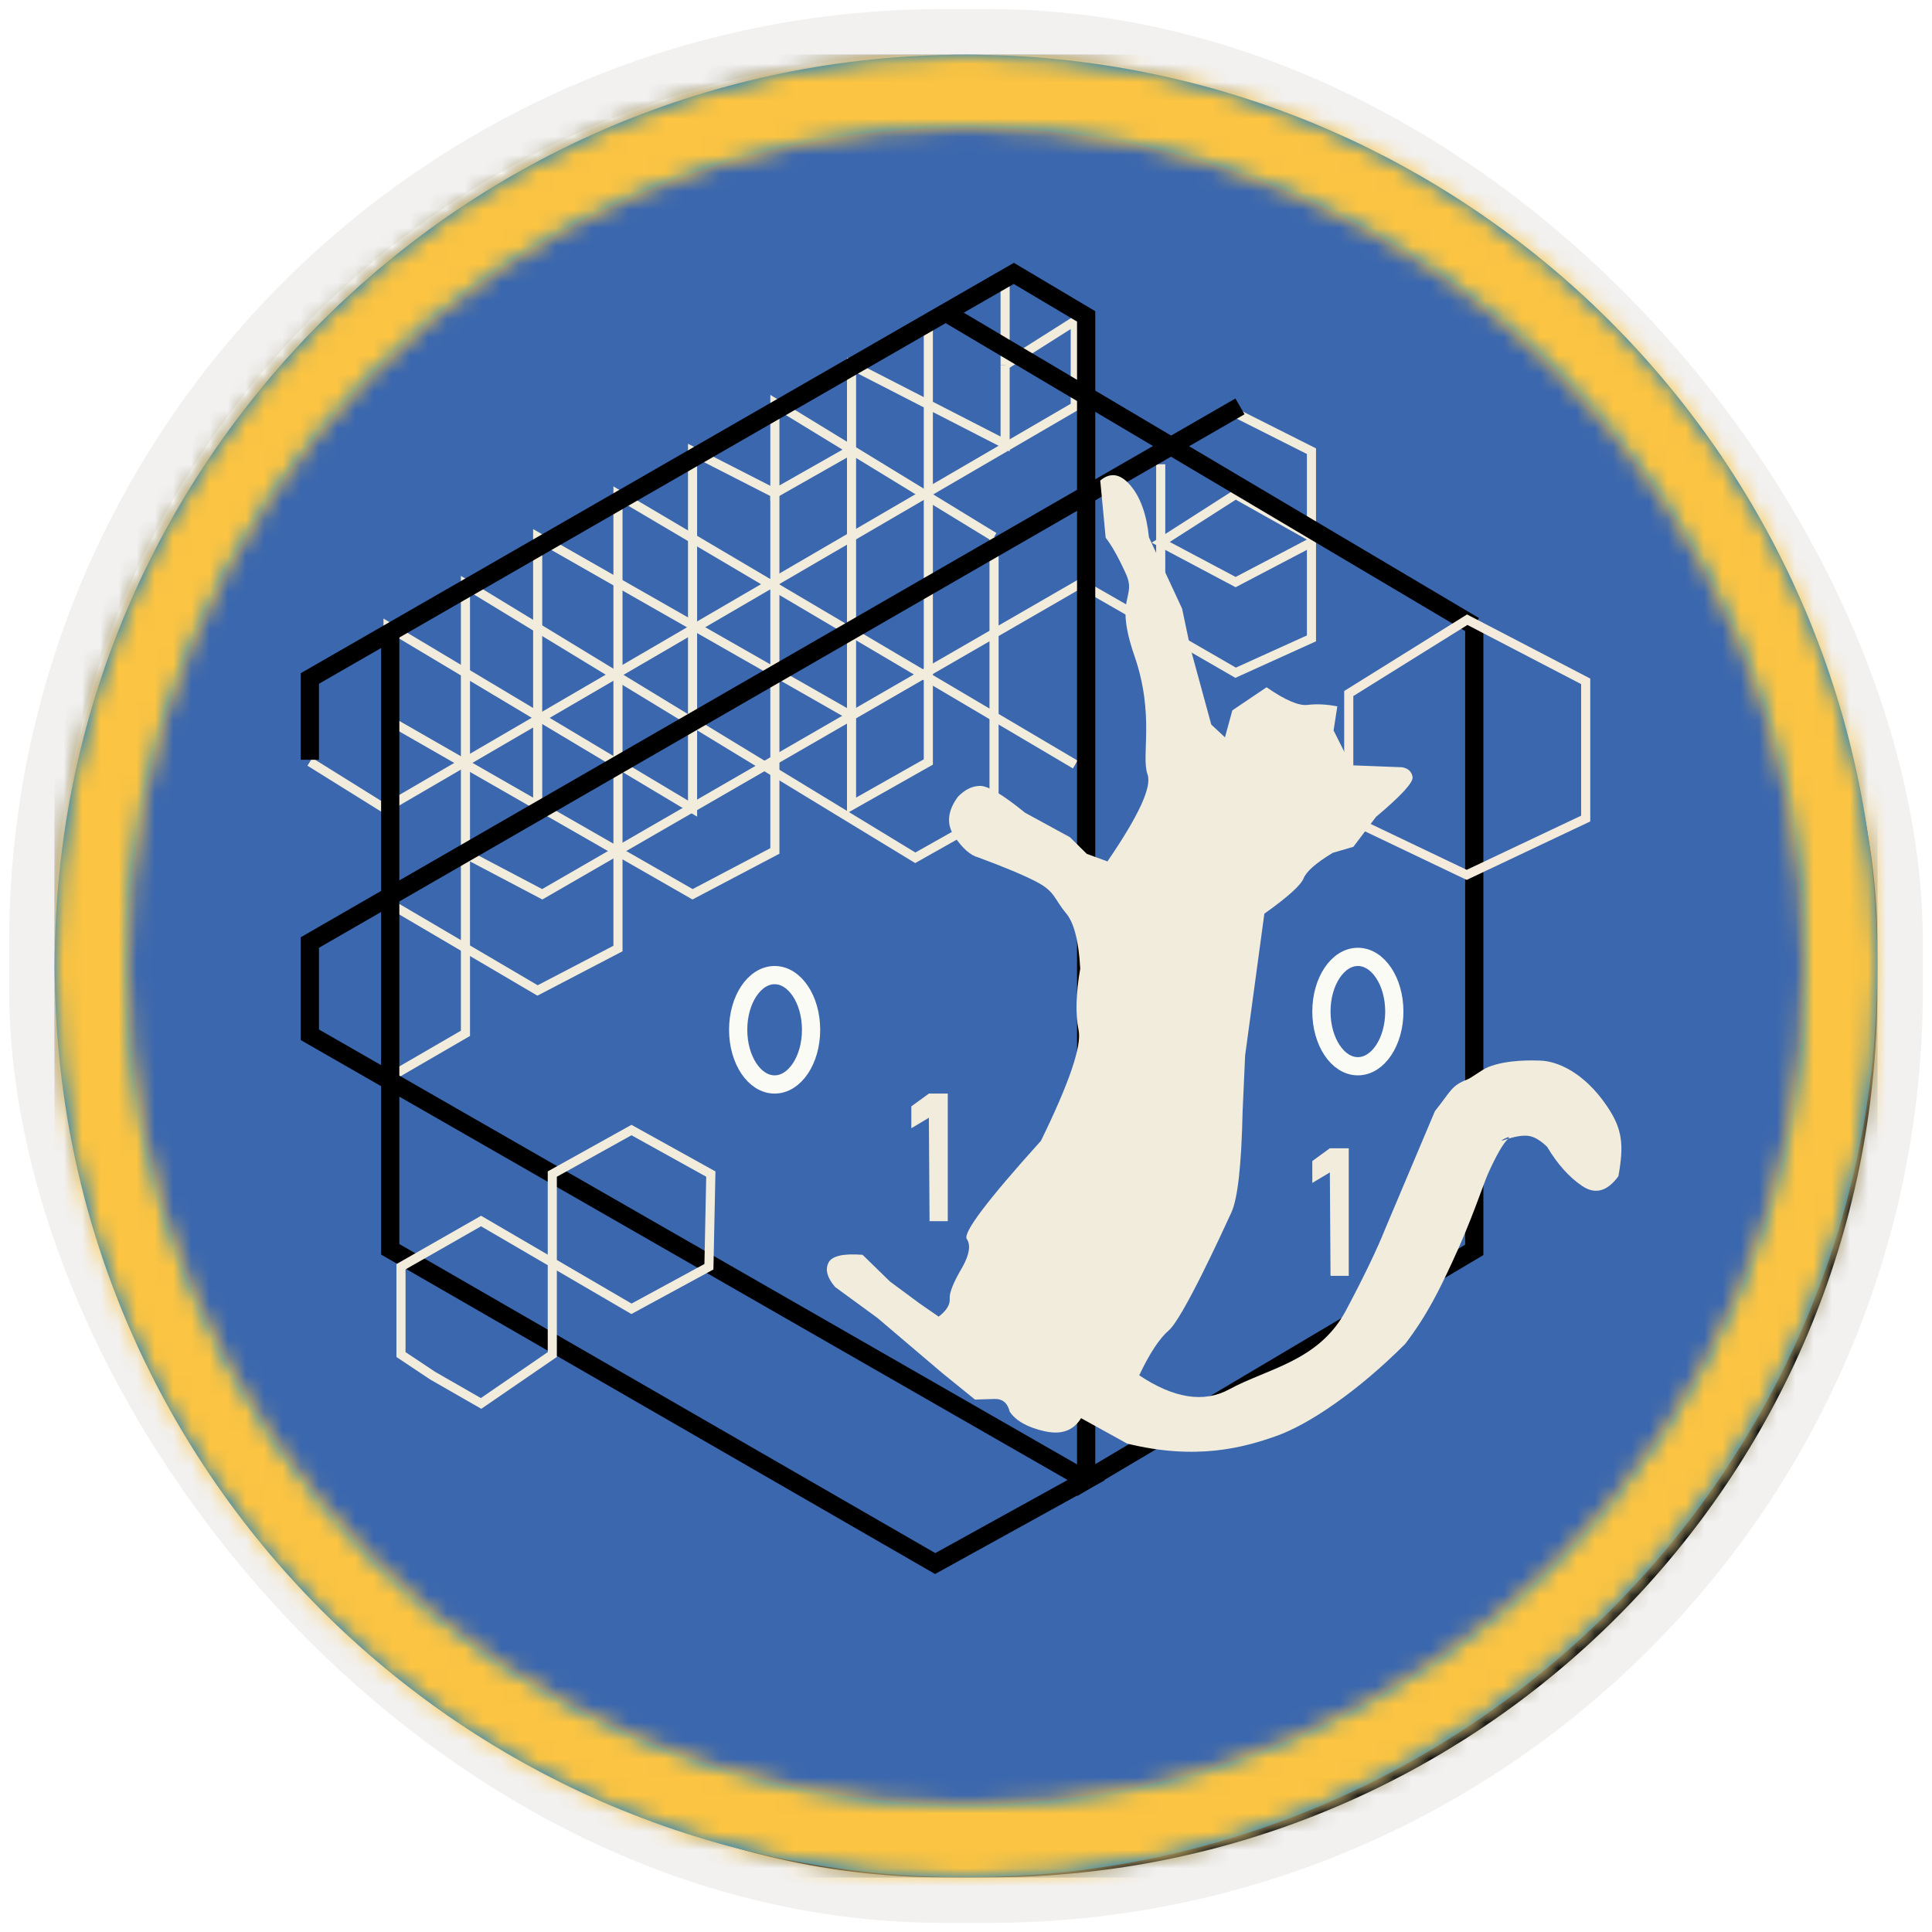 <?xml version="1.0" encoding="UTF-8"?>
<svg width="106px" height="106px" viewBox="0 0 106 106" version="1.1" xmlns="http://www.w3.org/2000/svg" xmlns:xlink="http://www.w3.org/1999/xlink">
    <title>NA/introduction-to-azure-quantum</title>
    <defs>
        <rect id="path-1" x="0" y="0" width="100" height="100" rx="50"></rect>
        <filter x="-2.8%" y="-2.8%" width="106.0%" height="106.0%" filterUnits="objectBoundingBox" id="filter-3">
            <feMorphology radius="2.5" operator="dilate" in="SourceAlpha" result="shadowSpreadOuter1"></feMorphology>
            <feOffset dx="0.5" dy="0.5" in="shadowSpreadOuter1" result="shadowOffsetOuter1"></feOffset>
            <feMorphology radius="1" operator="erode" in="SourceAlpha" result="shadowInner"></feMorphology>
            <feOffset dx="0.5" dy="0.5" in="shadowInner" result="shadowInner"></feOffset>
            <feComposite in="shadowOffsetOuter1" in2="shadowInner" operator="out" result="shadowOffsetOuter1"></feComposite>
            <feColorMatrix values="0 0 0 0 0.822   0 0 0 0 0.832   0 0 0 0 0.836  0 0 0 1 0" type="matrix" in="shadowOffsetOuter1"></feColorMatrix>
        </filter>
        <linearGradient x1="77.83%" y1="11.2%" x2="-99.689%" y2="253.808%" id="linearGradient-4">
            <stop stop-color="#FFFFFF" offset="0%"></stop>
            <stop stop-color="#000000" stop-opacity="0.5" offset="100%"></stop>
        </linearGradient>
        <rect id="path-5" x="0" y="0" width="100" height="100"></rect>
        <rect id="path-6" x="0" y="0" width="100" height="100"></rect>
        <path d="M50,0 C77.614,0 100,22.386 100,50 C100,77.614 77.614,100 50,100 C22.386,100 0,77.614 0,50 C0,22.386 22.386,0 50,0 Z M50,4 C24.595,4 4,24.595 4,50 C4,75.405 24.595,96 50,96 C75.405,96 96,75.405 96,50 C96,24.595 75.405,4 50,4 Z" id="path-7"></path>
    </defs>
    <g id="Badges" stroke="none" stroke-width="1" fill="none" fill-rule="evenodd">
        <g id="N/A-14" transform="translate(-160, -1270)">
            <g id="NA/introduction-to-azure-quantum" transform="translate(160, 1270)">
                <g id="Badge-Plates/Circle-Copy">
                    <g id="BG" transform="translate(3, 3)">
                        <mask id="mask-2" fill="white">
                            <use xlink:href="#path-1"></use>
                        </mask>
                        <g>
                            <use fill="black" fill-opacity="1" filter="url(#filter-3)" xlink:href="#path-1"></use>
                            <rect stroke="#F2F1F0" stroke-width="2.5" x="-1.25" y="-1.25" width="102.5" height="102.5" rx="50"></rect>
                        </g>
                        <g id="Colors/Azure/BG-Dark-blue" mask="url(#mask-2)">
                            <g id="Rectangle">
                                <use fill="#0078D4" xlink:href="#path-5"></use>
                                <use fill-opacity="0.4" fill="url(#linearGradient-4)" xlink:href="#path-5"></use>
                            </g>
                            <g id="Rectangle-Copy">
                                <use fill="#976668" xlink:href="#path-6"></use>
                                <use fill="#3B67AE" xlink:href="#path-6"></use>
                            </g>
                        </g>
                    </g>
                    <g id="Border" transform="translate(3, 3)">
                        <mask id="mask-8" fill="white">
                            <use xlink:href="#path-7"></use>
                        </mask>
                        <use id="Boarder" fill="#0078D4" fill-rule="nonzero" xlink:href="#path-7"></use>
                        <g id="Border-Color" mask="url(#mask-8)" fill="#FBC442">
                            <rect id="Rectangle" x="0" y="0" width="143" height="143"></rect>
                        </g>
                    </g>
                </g>
                <g id="sturcture" transform="translate(17, 15)">
                    <g id="structure" stroke="#F2ECDC" stroke-width="0.5">
                        <polyline id="Path-98" points="-2.8165658e-14 26.798 4.117 29.364 38.182 9.518 41.994 7.298 41.994 2.6 38.146 5.036"></polyline>
                        <polyline id="Path-99" points="38.146 5.036 38.146 9.36 29.72 5.036 29.72 29.188 33.933 26.806 33.933 2.937"></polyline>
                        <polyline id="Path-100" points="37.539 14.459 25.514 7.111 25.514 12.063 29.553 9.771"></polyline>
                        <polygon id="Path-101" points="25.514 12.063 25.514 31.688 20.997 34.065 4.29 24.488 4.29 19.377 20.997 29.364 20.997 9.755"></polygon>
                        <polyline id="Path-102" points="37.539 14.459 37.539 29.626 33.217 32.063 8.537 17.04 8.537 41.694 4.662 43.942"></polyline>
                        <polyline id="Path-103" points="4.662 34.739 12.493 39.342 16.905 37.041 16.905 12.124 41.994 26.945"></polyline>
                        <polyline id="Path-104" points="50.793 7.66 54.954 9.755 54.954 14.459 50.793 12.124 46.683 14.755 50.793 16.937 54.954 14.755 54.954 20.024 50.793 21.91 46.683 19.536"></polyline>
                        <line x1="46.683" y1="19.536" x2="46.683" y2="10.472" id="Path-110"></line>
                        <line x1="46.683" y1="19.536" x2="46.683" y2="25.223" id="Path-111"></line>
                        <polyline id="Path-112" points="46.683 19.536 42.284 17.012 12.75 34.065 8.635 31.899"></polyline>
                        <polyline id="Path-113" points="29.72 24.279 12.5 14.459 12.5 29.2"></polyline>
                        <line x1="38.146" y1="5.036" x2="38.146" y2="-3.53264185e-15" id="Path-115"></line>
                    </g>
                    <g id="structure" stroke="#000000">
                        <polyline id="Path-95" points="0 26.686 0 22.226 34.887 2.15 38.623 0 42.592 2.359 42.592 66.209 63.886 53.576 63.886 19.337"></polyline>
                        <line x1="63.886" y1="19.337" x2="34.887" y2="2.15" id="Path-96"></line>
                        <polyline id="Path-97" points="51.031 7.297 -2.83111191e-14 36.712 -2.83111191e-14 41.774 42.592 66.209 34.309 70.785 4.41 53.544 4.41 19.668"></polyline>
                    </g>
                    <polygon id="Path-116" stroke="#F2ECDC" stroke-width="0.5" points="6.734 60.474 9.394 62 13.302 59.318 13.302 49.416 17.646 47 22 49.416 21.895 54.5 17.646 56.808 9.394 51.992 5 54.5 5 59.318"></polygon>
                </g>
                <g id="Group" transform="translate(29, 23)">
                    <polygon id="Path-117" stroke="#F4EBDC" stroke-width="0.5" points="45 15.051 45 21.91 51.471 25 58 21.91 58 14.382 51.5 11"></polygon>
                    <path d="M17.703,14.984 C17.145,14.899 16.614,15.128 16.108,15.67 C15.458,16.367 15.135,17.015 15.137,17.616 C15.309,18.082 15.203,18.433 14.82,18.671 C14.437,18.908 14.14,19.095 13.929,19.231 L13.257,21.428 L11.996,25.937 L11.021,28.639 C10.942,29.294 11.085,29.73 11.45,29.945 C11.814,30.16 12.417,29.933 13.257,29.264 L13.683,27.207 L14.364,25.286 L14.82,24.118 C15.365,24.152 15.716,24.311 15.873,24.595 C16.029,24.878 16.547,25.228 17.426,25.645 C18.13,26.006 18.482,26.387 18.482,26.788 C18.482,27.19 20.61,27.92 24.866,28.978 C27.936,30.745 29.639,32.039 29.975,32.858 C30.312,33.678 30.965,34.593 31.935,35.602 C32.711,36.897 33.063,37.882 32.992,38.557 C32.885,39.569 33.162,39.88 32.61,40.897 C32.242,41.574 31.611,42.536 30.717,43.783 C30.419,44.117 30.27,44.683 30.27,45.482 C30.27,46.28 30.727,46.844 31.642,47.173 C32.182,47.289 32.632,47.226 32.992,46.986 C33.352,46.746 33.758,45.881 34.208,44.392 L35.499,41.9 L35.757,40.621 L36.464,39.646 C39.281,40.761 40.778,41.669 40.956,42.371 C41.221,43.424 43.107,44.826 44.001,48.177 C44.895,51.528 45.883,50.701 46.129,52.171 C46.293,53.151 46.354,53.902 46.314,54.423 L47.821,57.19 C48.542,57.27 48.95,56.888 49.045,56.044 C49.139,55.2 48.889,54.222 48.294,53.112 L47.615,48.855 L46.779,46.794 L45.385,42.685 L45.616,41.685 L46.779,42.685 L49.045,42.685 C49.492,41.532 49.936,40.844 50.375,40.621 C50.815,40.398 51.249,40.073 51.677,39.646 L50.769,38.666 L50.494,36.544 L52.754,34.89 C52.997,34.657 53.058,34.403 52.936,34.129 C52.815,33.855 51.851,33.622 50.045,33.432 L48.098,32.765 L46.977,33.124 C45.914,33.177 45.211,33.089 44.867,32.858 C44.524,32.628 43.568,32.493 41.997,32.454 L36.776,26.599 L34.935,24.118 C33.245,21.725 32.045,20.312 31.335,19.879 C30.27,19.231 25.879,16.555 24.866,16.433 C24.191,16.352 23.283,15.973 22.143,15.296 C23.012,13.178 24.235,12.045 25.812,11.897 C28.177,11.675 30.75,10.423 33.523,11.897 C35.372,12.88 36.814,13.723 37.849,14.427 L43.695,18.239 C45.073,18.671 45.21,18.893 46.138,18.689 C46.418,18.628 47.089,18.69 47.473,18.609 C48.583,18.376 49.772,17.501 50.045,17.304 C50.769,16.782 51.677,15.463 51.677,13.175 C51.677,11.681 51.281,10.917 50.045,9.65 C49.069,9.298 48.42,9.521 48.098,10.321 C47.776,11.121 47.645,12.072 47.706,13.175 C47.6,13.68 47.427,14.039 47.186,14.251 C46.945,14.463 46.531,14.649 45.943,14.807 C45.467,14.934 46.631,14.816 46.146,14.729 C45.776,14.662 45.132,14.345 44.214,13.778 C43.635,13.42 42.052,12.158 39.81,10.816 C38.505,10.035 37.128,9.21 35.201,8.564 C31.622,7.864 28.363,7.851 26.514,8.33 C24.664,8.81 22.13,9.661 19.499,12.56 L18.183,15.132 C18.021,15.058 17.861,15.008 17.703,14.984 Z" id="Path-57-Copy" fill="#F2ECDC" transform="translate(31.999, 32.6) scale(-1, 1) rotate(-146) translate(-31.999, -32.6) "></path>
                    <ellipse id="Oval" stroke="#FBFBF5" cx="13.5" cy="33.5" rx="2" ry="3"></ellipse>
                    <polygon id="Path-94" fill="#F2ECDC" points="21.963 38.326 21 38.902 21 37.701 21.963 37 23 37 23 44 22 44"></polygon>
                    <ellipse id="Oval-Copy" stroke="#FBFBF5" cx="45.5" cy="32.5" rx="2" ry="3"></ellipse>
                    <polygon id="Path-94-Copy" fill="#F2ECDC" points="43.963 41.326 43 41.902 43 40.701 43.963 40 45 40 45 47 44 47"></polygon>
                </g>
            </g>
        </g>
    </g>
</svg>